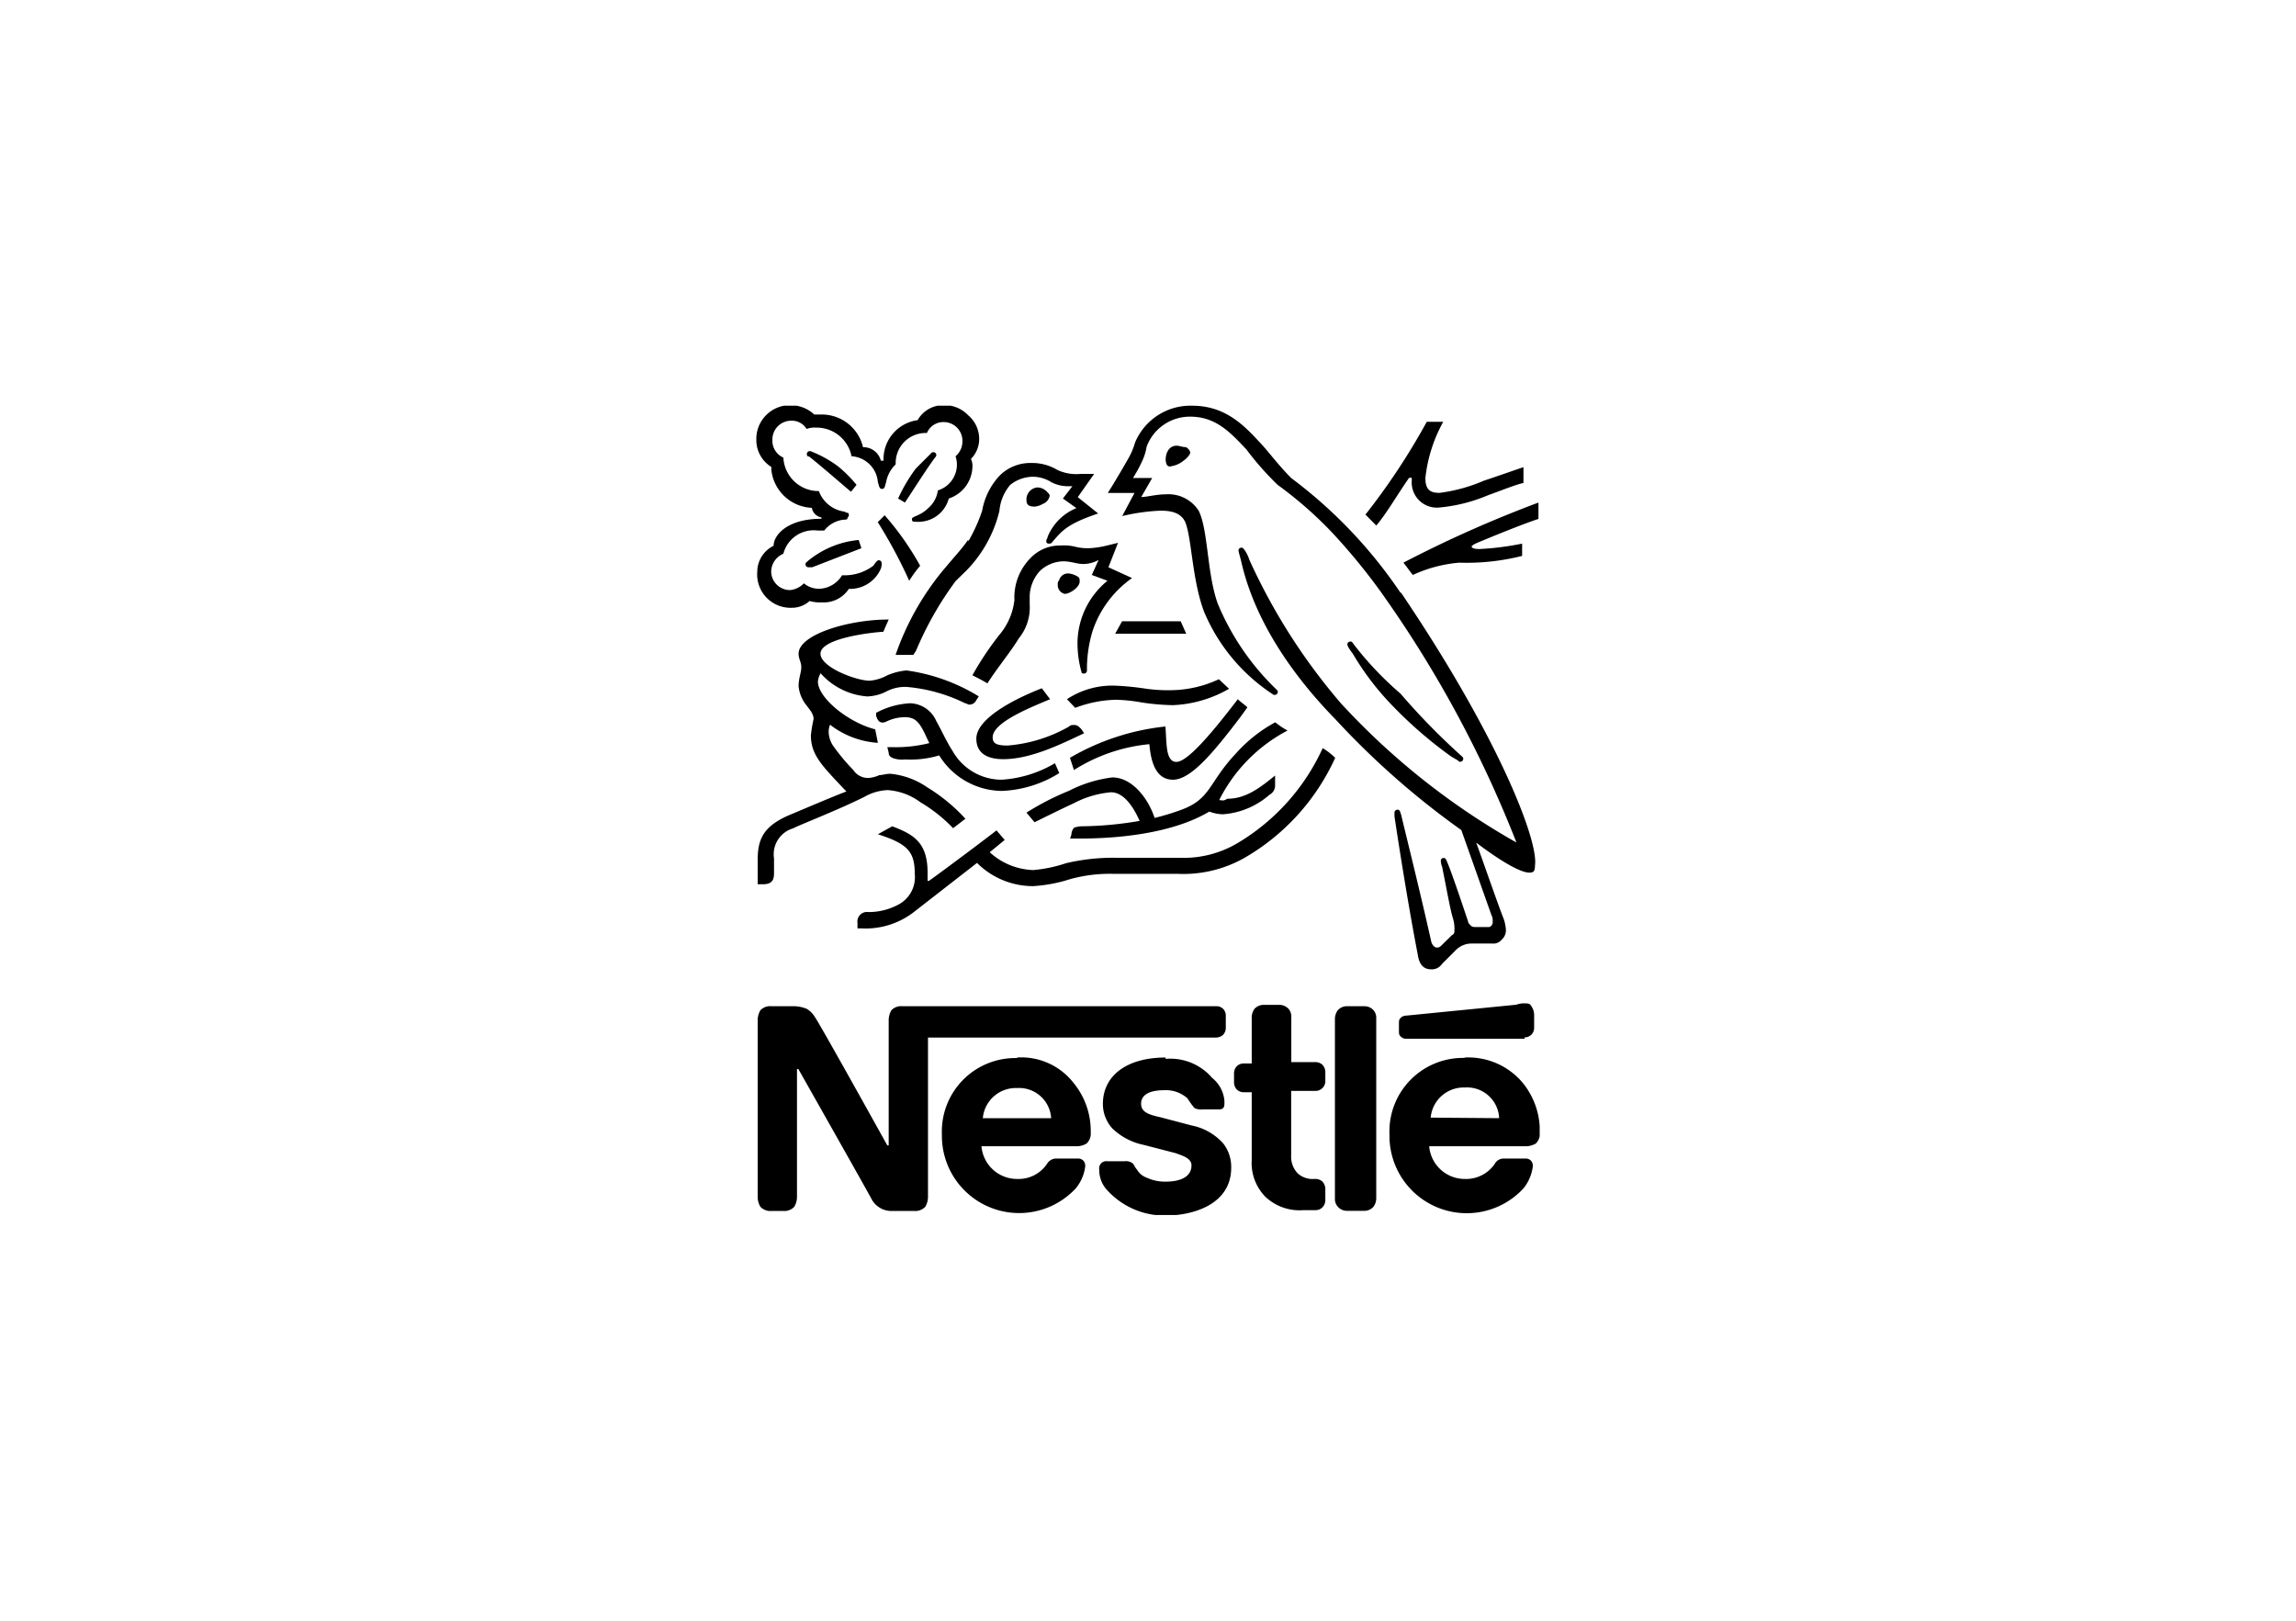<?xml version="1.0" encoding="UTF-8"?> <svg preserveAspectRatio="xMidYMid meet" xmlns="http://www.w3.org/2000/svg" xmlns:xlink="http://www.w3.org/1999/xlink" viewbox="0 0 170 120" width="170" height="120"><defs><style>.cls-1,.cls-2{fill:none;}.cls-2{stroke:#b3b3b3;stroke-miterlimit:10;}.cls-3{clip-path:url(#clip-path);}</style><clipPath id="clip-path"><rect class="cls-1" x="56" y="30.04" width="58" height="59.92"></rect></clipPath></defs><title>Sec_M_Nestle-black</title><g id="M_Sec-partners_-_Infos" data-name="M_Sec-partners - Infos"><rect class="cls-2" x="-11.5" y="-364.28" width="375" height="539"></rect></g><g id="M_Sec-partners_-_Logos" data-name="M_Sec-partners - Logos"><g id="Nestlé"><g class="cls-3"><g class="cls-3"><path d="M66,74.8a1.52,1.52,0,0,0-.2.71v9.3h-.1s-5.05-9.1-5.36-9.5a1.74,1.74,0,0,0-.6-.61,2.56,2.56,0,0,0-1-.2H57.11a1,1,0,0,0-.81.3,1.52,1.52,0,0,0-.2.71V88.65a1.45,1.45,0,0,0,.2.7,1,1,0,0,0,.81.31H58a1,1,0,0,0,.81-.31,1.45,1.45,0,0,0,.2-.7v-9.5h.1s5.26,9.29,5.46,9.7a1.67,1.67,0,0,0,1.52.81h1.61a1,1,0,0,0,.81-.31,1.45,1.45,0,0,0,.2-.7V76.82H90.05a.79.79,0,0,0,.51-.2.76.76,0,0,0,.2-.5v-.91a.68.68,0,0,0-.71-.71H66.81a1,1,0,0,0-.81.3m37.69-30.92a35,35,0,0,0-8.08-8.48c-1-1-1.82-2.13-2.32-2.63-1.12-1.21-2.53-2.73-5-2.73a4.44,4.44,0,0,0-4.25,2.73,5.27,5.27,0,0,1-.4,1c-.21.4-1.22,2.12-1.62,2.73H84l-.91,1.71a14.81,14.81,0,0,1,2.83-.4c.91,0,1.51.2,1.82.81.5,1.11.5,4.24,1.41,6.67a13.61,13.61,0,0,0,5.16,6.16h.1a.22.22,0,0,0,.2-.2c0-.1,0-.1-.1-.2a18.81,18.81,0,0,1-4.35-6.37c-.8-2.22-.7-5.46-1.41-6.87a2.66,2.66,0,0,0-2.43-1.21c-.7,0-1.41.2-1.82.2l.81-1.41H83.89a10.84,10.84,0,0,0,.71-1.32,4,4,0,0,0,.3-1,3.41,3.41,0,0,1,3.23-2.22c1.92,0,3,1.21,4.15,2.42A22,22,0,0,0,94.6,35.9a29.34,29.34,0,0,1,3.84,3.33,44.43,44.43,0,0,1,3.84,4.65,85.85,85.85,0,0,1,10,18.5,53.08,53.08,0,0,1-13-10.31,44.52,44.52,0,0,1-6.77-10.61,2.81,2.81,0,0,0-.41-.81c-.1-.1-.1-.1-.2-.1a.22.22,0,0,0-.2.2c0,.1.1.41.2.81,1,4.44,3.84,8.49,7,11.72a60,60,0,0,0,9.3,8.18l2.22,6.27a.9.9,0,0,1,.1.5.38.38,0,0,1-.1.31c-.1.1-.1.1-.3.1h-.71c-.3,0-.4,0-.5-.1s-.21-.2-.21-.31c-.2-.6-1.31-3.94-1.61-4.54a.21.21,0,0,0-.41,0,1.34,1.34,0,0,0,.1.5c.31,1.52.61,3.24.81,3.84a2.57,2.57,0,0,1,.1.81c0,.2,0,.31-.2.41l-.71.7c-.2.21-.3.21-.4.21s-.3-.11-.4-.41c-.81-3.64-1.92-8.08-2.23-9.4-.1-.3-.1-.4-.3-.4a.22.22,0,0,0-.2.2v.3c.2,1.32.91,6,1.72,10.21.1.71.4,1.11,1,1.11a.91.91,0,0,0,.8-.4l1-1a1.63,1.63,0,0,1,1.21-.51h1.51a.79.79,0,0,0,.71-.3.91.91,0,0,0,.3-.71,3,3,0,0,0-.2-.91c-.4-1-1.62-4.54-2-5.55,1.32,1,3.13,2.22,3.94,2.22.3,0,.41-.1.41-.51.3-1.82-2.73-9.6-9.91-20.21M75.3,78.34A5.44,5.44,0,0,0,69.74,84a5.72,5.72,0,0,0,9.9,4,3.14,3.14,0,0,0,.71-1.62.6.6,0,0,0-.1-.4.52.52,0,0,0-.4-.2H78.23a.78.78,0,0,0-.71.4,2.54,2.54,0,0,1-2.22,1.11,2.64,2.64,0,0,1-2.63-2.42h7.08a1.45,1.45,0,0,0,.7-.2,1,1,0,0,0,.31-.81,5.63,5.63,0,0,0-1.32-3.74,4.9,4.9,0,0,0-4.14-1.82m11,0c-2.83,0-4.64,1.31-4.64,3.44a2.69,2.69,0,0,0,.7,1.81,4.69,4.69,0,0,0,2.33,1.22l2.32.6c.61.21,1.21.41,1.21.91,0,.91-.91,1.21-1.92,1.21a3.24,3.24,0,0,1-1.41-.3,1.36,1.36,0,0,1-.71-.6c-.2-.21-.2-.41-.4-.51a.78.78,0,0,0-.51-.1H82a.53.53,0,0,0-.61.61A2.19,2.19,0,0,0,81.87,88,5.75,5.75,0,0,0,86.31,90c2,0,4.85-.81,4.85-3.54a2.82,2.82,0,0,0-.6-1.81,4.25,4.25,0,0,0-2.33-1.32l-2.32-.61c-.91-.2-1.42-.4-1.42-1s.51-1,1.72-1a2.39,2.39,0,0,1,1.72.61,5.65,5.65,0,0,0,.51.71,1.08,1.08,0,0,0,.6.1h1.11c.21,0,.31,0,.41-.1s.1-.2.1-.51a2.43,2.43,0,0,0-.91-1.72,4.07,4.07,0,0,0-3.44-1.41M68.63,32.06a1.32,1.32,0,0,1,1.21-.81,1.39,1.39,0,0,1,1.42,1.42,1.43,1.43,0,0,1-.51,1.11,2,2,0,0,1,.1.71,2,2,0,0,1-1.41,1.82,2.08,2.08,0,0,1-.71,1.31c-.6.6-1.21.6-1.21.81s.1.2.3.2a2.33,2.33,0,0,0,2.43-1.72A2.54,2.54,0,0,0,72,34.59a1.18,1.18,0,0,0-.11-.61,2.09,2.09,0,0,0,.61-1.52,2.29,2.29,0,0,0-.81-1.71A2.41,2.41,0,0,0,69.94,30a2.19,2.19,0,0,0-2,1.11,2.91,2.91,0,0,0-2.52,3h-.2a1.33,1.33,0,0,0-1.32-1,3.14,3.14,0,0,0-3-2.42h-.61A2.59,2.59,0,0,0,58.53,30,2.5,2.5,0,0,0,56,32.57a2.33,2.33,0,0,0,1.11,2v.2a3.15,3.15,0,0,0,3,2.83.87.87,0,0,0,.71.71v.1c-2.53,0-3.54,1.21-3.54,2a2.15,2.15,0,0,0-1.21,1.92A2.47,2.47,0,0,0,58.63,45a1.93,1.93,0,0,0,1.31-.5,2.83,2.83,0,0,0,.91.1,2.22,2.22,0,0,0,2-1h.2a2.48,2.48,0,0,0,2.13-1.41,1,1,0,0,0,.1-.51.22.22,0,0,0-.21-.2c-.1,0-.2.1-.4.4a3.51,3.51,0,0,1-2.32.71,2.06,2.06,0,0,1-1.62,1,1.75,1.75,0,0,1-1.21-.4,1.64,1.64,0,0,1-1,.5,1.39,1.39,0,0,1-1.42-1.41A1.46,1.46,0,0,1,58,41a2.32,2.32,0,0,1,2.53-1.72h.5a2.12,2.12,0,0,1,1.42-.8c.1,0,.3,0,.3-.1s.1-.11.1-.21,0-.2-.1-.2-.2-.1-.3-.1a2.36,2.36,0,0,1-1.82-1.51A2.61,2.61,0,0,1,58,33.68v.2a1.36,1.36,0,0,1-.81-1.31,1.39,1.39,0,0,1,1.42-1.42,1.26,1.26,0,0,1,1.11.61,1.73,1.73,0,0,1,.71-.1,2.64,2.64,0,0,1,2.62,2.12A2.09,2.09,0,0,1,65,35.7c.1.3.1.5.31.5s.2-.2.3-.5a2.4,2.4,0,0,1,.71-1.32,2.22,2.22,0,0,1,2.32-2.32M92.68,78.74h-.61a.72.72,0,0,0-.5.21.76.76,0,0,0-.2.5v.71a.76.76,0,0,0,.2.5.72.72,0,0,0,.5.21h.61v5a3.58,3.58,0,0,0,1,2.73,3.69,3.69,0,0,0,2.83,1h.91a.72.72,0,0,0,.5-.21.77.77,0,0,0,.21-.5V88a.82.82,0,0,0-.21-.51.76.76,0,0,0-.5-.2h-.1a1.64,1.64,0,0,1-1.22-.4,1.75,1.75,0,0,1-.5-1.31V80.77h1.82a.72.72,0,0,0,.71-.71v-.71a.82.82,0,0,0-.21-.51.76.76,0,0,0-.5-.2H95.61V75.31a.87.87,0,0,0-.2-.61.93.93,0,0,0-.71-.3H93.59a.93.93,0,0,0-.71.3,1.11,1.11,0,0,0-.2.61Zm6.16,10a.84.84,0,0,0,.21.6.88.88,0,0,0,.7.31H101a.88.88,0,0,0,.7-.31,1.07,1.07,0,0,0,.2-.6V75.41a.87.87,0,0,0-.2-.61.91.91,0,0,0-.7-.3H99.75a.91.91,0,0,0-.7.3,1.14,1.14,0,0,0-.21.61ZM71.66,40c-.5.71-.81,1-1.92,2.33a20.19,20.19,0,0,0-3.43,6.16h1.31l.2-.3a24.88,24.88,0,0,1,2.93-5.16l.51-.5A9.47,9.47,0,0,0,74,37.82a3.4,3.4,0,0,1,.8-1.92,2.74,2.74,0,0,1,1.62-.6,2.56,2.56,0,0,1,1.42.4A2.67,2.67,0,0,0,79,36h.4l-.7.91,1,.71a3.9,3.9,0,0,0-2.13,2.12c0,.1-.1.2-.1.3s0,.21.21.21.2-.1.4-.31c.61-.71,1.11-1.21,3.23-1.92l-1.51-1.21,1.21-1.72H80a3.31,3.31,0,0,1-1.72-.3,3.6,3.6,0,0,0-1.92-.51,3.21,3.21,0,0,0-2.32.91,5.07,5.07,0,0,0-1.32,2.63,12.39,12.39,0,0,1-1,2.22M74,47A22.21,22.21,0,0,0,72,50c.2.1.8.4,1.11.6.7-1.11,1.71-2.32,2.32-3.33a3.62,3.62,0,0,0,.81-2.53v-.61A2.89,2.89,0,0,1,77,42.27a2.6,2.6,0,0,1,1.72-.71c.6,0,1,.2,1.51.2a2.44,2.44,0,0,0,.91-.2l.2-.1-.5,1.11L82,43a6,6,0,0,0-2.22,4.55,7.89,7.89,0,0,0,.3,2.22c0,.1.1.1.2.1a.22.22,0,0,0,.2-.2v-.2a9.66,9.66,0,0,1,.41-2.73,7.81,7.81,0,0,1,2.93-3.94L82.07,42l.71-1.81-.81.2a7.07,7.07,0,0,1-1.32.2,3.86,3.86,0,0,1-1-.1,3.46,3.46,0,0,0-1.11-.1,3,3,0,0,0-2.22.91,4.14,4.14,0,0,0-1.21,3.13A4.84,4.84,0,0,1,74,47m26.17.6c-.1-.1-.1-.1-.2-.1a.22.22,0,0,0-.21.2c0,.1.1.31.41.71a20.17,20.17,0,0,0,2.93,3.84A31.56,31.56,0,0,0,107.43,56l.51.3c.1.1.1.1.2.1a.22.22,0,0,0,.2-.2c0-.1,0-.1-.1-.2a50.19,50.19,0,0,1-4.55-4.65,24.4,24.4,0,0,1-3.53-3.74M72.77,82.79a2.45,2.45,0,0,1,2.53-2.23,2.38,2.38,0,0,1,2.53,2.23ZM67.32,43a9.39,9.39,0,0,1,.81-1.11,21.15,21.15,0,0,0-2.63-3.74l-.51.51A35.48,35.48,0,0,1,67.32,43m-7.48-9.19c-.1-.1-.1-.1-.1-.2a.22.22,0,0,1,.2-.21H60A8.59,8.59,0,0,1,62,34.49a9.47,9.47,0,0,1,1.42,1.41l-.41.51c-.5-.41-2.22-1.92-3.13-2.63M67,37.21l-.5-.3a11.82,11.82,0,0,1,1.31-2.22l1.11-1.11c.1-.1.1-.1.21-.1a.22.22,0,0,1,.2.2.31.31,0,0,1-.1.2c-.61.81-1.82,2.73-2.23,3.33M60.14,42h-.3a.22.22,0,0,1-.2-.2c0-.1,0-.1.1-.2a6.91,6.91,0,0,1,3.84-1.62l.2.61Zm26.17-8c0-.4.21-1,.81-1,.2,0,.41.1.61.1s.4.3.4.41-.2.4-.5.6a1.89,1.89,0,0,1-.91.41c-.31.1-.41-.21-.41-.51M76,37a.89.89,0,0,1,.81-.91,1,1,0,0,1,.7.31c.1.1.21.2.21.3a.78.78,0,0,1-.51.61,1.42,1.42,0,0,1-.61.2c-.5,0-.6-.2-.6-.51m2.32,6.27a.39.39,0,0,1,.1-.31.68.68,0,0,1,.71-.5,1.51,1.51,0,0,1,.61.2c.2.1.2.2.2.4,0,.41-.71.91-1.11.91a.66.66,0,0,1-.51-.7m34.56,33.54a.7.7,0,0,0,.71-.7v-.91a1.17,1.17,0,0,0-.21-.71c-.1-.2-.3-.2-.5-.2a1.55,1.55,0,0,0-.61.1l-8.18.81a.54.54,0,0,0-.41.2c-.1.1-.1.2-.1.4v.51c0,.2,0,.3.1.4a.54.54,0,0,0,.41.2h8.79Zm-4.45,1.52A5.44,5.44,0,0,0,102.88,84a5.72,5.72,0,0,0,9.91,4,3.2,3.2,0,0,0,.7-1.62.6.6,0,0,0-.1-.4.52.52,0,0,0-.4-.2h-1.62a.75.75,0,0,0-.7.4,2.57,2.57,0,0,1-2.23,1.11,2.64,2.64,0,0,1-2.62-2.42H113a1.52,1.52,0,0,0,.71-.2,1,1,0,0,0,.3-.81,5.63,5.63,0,0,0-1.31-3.74,5.26,5.26,0,0,0-4.25-1.82m-2.52,4.45a2.45,2.45,0,0,1,2.52-2.23A2.38,2.38,0,0,1,111,82.79ZM74.29,56.21c-1.42,0-2-.61-2-1.52,0-1.41,2.52-2.82,4.85-3.73l.61.81c-1.42.6-4.25,1.71-4.25,2.82,0,.41.2.61,1.11.61a10.92,10.92,0,0,0,4.55-1.41c.1-.11.2-.11.4-.11s.31.11.51.31l.2.3c-1.72.81-3.94,1.92-6,1.92m3.84.3a8.84,8.84,0,0,1-3.94,1.22,4.17,4.17,0,0,1-3.64-2.13c-.4-.6-.81-1.51-1.21-2.22a2.18,2.18,0,0,0-1.92-1.31,5.9,5.9,0,0,0-2.53.71V53c.1.3.2.5.51.5a1,1,0,0,0,.3-.1,3.16,3.16,0,0,1,1.31-.3c.81,0,1.12.4,1.62,1.51l.2.41a10.22,10.22,0,0,1-2.72.3H65.7l.1.41c0,.2.1.3.31.4a2,2,0,0,0,.9.1,7.42,7.42,0,0,0,2.53-.3,5.51,5.51,0,0,0,4.65,2.63,8.63,8.63,0,0,0,4.24-1.32Zm1.41.51-.3-.91a17.65,17.65,0,0,1,7.07-2.32c.1,1.21,0,2.62.81,2.62s2.53-2,4.55-4.64c.2.2.5.4.71.6l-.51.71c-1.92,2.52-3.64,4.65-5,4.65S85.2,56.21,85.1,55.1A12.65,12.65,0,0,0,79.54,57m27-20.51c-.81,0-1-.41-1-1.11a11,11,0,0,1,1.32-4.15h-1.22a49.49,49.49,0,0,1-4.54,6.87l.8.81c.71-.81,1.52-2.22,2.43-3.53h.2v.2a1.86,1.86,0,0,0,2,2,12,12,0,0,0,3.64-.91c1.11-.4,2.12-.81,2.63-.91V34.59c-.61.2-1.72.6-2.93,1a12.16,12.16,0,0,1-3.34.91m2.73,3.74c1.21-.51,3.44-1.42,4.65-1.82V37.21a89.51,89.51,0,0,0-10,4.45c.1.1.6.81.7.91a10.2,10.2,0,0,1,3.44-.91,16.77,16.77,0,0,0,4.65-.5v-.91a20.72,20.72,0,0,1-3.14.4c-.5,0-.6-.1-.6-.2a.77.77,0,0,1,.3-.2M82.57,46.92h5.26L87.42,46H83.08ZM64.29,51.56a3.3,3.3,0,0,0,1.41-.4,3,3,0,0,1,1.42-.3,12.15,12.15,0,0,1,4.34,1.21c.1,0,.2.1.3.1a.55.55,0,0,0,.51-.3l.2-.31a13.8,13.8,0,0,0-5.35-1.92A4.68,4.68,0,0,0,65.7,50a3.3,3.3,0,0,1-1.31.4c-1,0-3.64-1-3.64-2,0-1.21,4.24-1.62,4.65-1.62l.4-.91c-3,0-6.67,1.12-6.67,2.53,0,.4.2.61.2,1s-.2.81-.2,1.41a2.65,2.65,0,0,0,.51,1.32c.3.4.6.71.6,1.11a9.92,9.92,0,0,0-.2,1.21c0,1.42.81,2.22,2.33,3.84l.3.31c-1.31.5-3.64,1.51-4.14,1.71-1.92.81-2.43,1.72-2.43,3.34v1.82h.41c.8,0,.8-.51.8-.91v-1a2,2,0,0,1,1.42-2.23C59.23,61.06,62,60,64,59a3.76,3.76,0,0,1,1.72-.5,4.57,4.57,0,0,1,2.43.9,11.28,11.28,0,0,1,2.42,1.92l.91-.7a13,13,0,0,0-2.83-2.33,5.76,5.76,0,0,0-2.73-1c-.3,0-.6.1-.81.1a2.37,2.37,0,0,1-.8.21A1.3,1.3,0,0,1,63.17,57a14.59,14.59,0,0,1-1.51-1.82,1.94,1.94,0,0,1-.3-.91,1.33,1.33,0,0,1,.1-.61A6.47,6.47,0,0,0,65,55l-.2-1c-2-.51-4.24-2.33-4.24-3.54a1.51,1.51,0,0,1,.2-.61,5.12,5.12,0,0,0,3.54,1.72M79,51.77a6.07,6.07,0,0,1,3.64-1A20.68,20.68,0,0,1,84.9,51a11.73,11.73,0,0,0,1.92.1,8.55,8.55,0,0,0,3.43-.81L91,51a9.08,9.08,0,0,1-4.14,1.21,16.86,16.86,0,0,1-2.33-.2,12.38,12.38,0,0,0-1.92-.2,9.07,9.07,0,0,0-3,.6ZM97.93,55.4a15.78,15.78,0,0,1-6.26,7,7.8,7.8,0,0,1-4.35,1.11H82.57a15.19,15.19,0,0,0-3.63.4,10.53,10.53,0,0,1-2.43.51,5,5,0,0,1-3.23-1.32l1.11-.91-.61-.71c-.1.11-4.14,3.14-5,3.74h-.1v-.6c0-2.22-1-2.83-2.62-3.44L65,61.77c2.23.71,2.73,1.31,2.73,2.93a2.29,2.29,0,0,1-1.11,2.22,4.65,4.65,0,0,1-2.32.61.71.71,0,0,0-.81.81v.4h.3a5.86,5.86,0,0,0,4-1.31l4.55-3.54a5.87,5.87,0,0,0,4.14,1.72,11,11,0,0,0,2.73-.51,11,11,0,0,1,3.23-.4h4.75a9.17,9.17,0,0,0,5-1.21,16.35,16.35,0,0,0,6.67-7.38,5.23,5.23,0,0,0-.91-.71m-7.68,3.84a11.78,11.78,0,0,1,5.06-5.15,6.52,6.52,0,0,1-.91-.61,10.75,10.75,0,0,0-2.93,2.33c-2,2.12-1.82,3.33-4,4.14a18.35,18.35,0,0,1-2,.61c-.5-1.52-1.71-3-3.13-3a9.64,9.64,0,0,0-3.23,1,19.69,19.69,0,0,0-3.13,1.61l.6.71c.41-.2,1.62-.81,2.93-1.42a7.27,7.27,0,0,1,2.73-.8c1,0,1.72,1.21,2.12,2.12a26.72,26.72,0,0,1-4.34.4,2,2,0,0,0-.51.1.79.79,0,0,0-.2.51l-.1.3h.61c3.84,0,7.37-.61,9.7-2a3,3,0,0,0,1,.2A5.85,5.85,0,0,0,94,58.84a.76.76,0,0,0,.41-.71v-.71c-1.22,1-2.23,1.72-3.54,1.72-.3.2-.4.1-.61.1"></path></g></g></g></g></svg> 